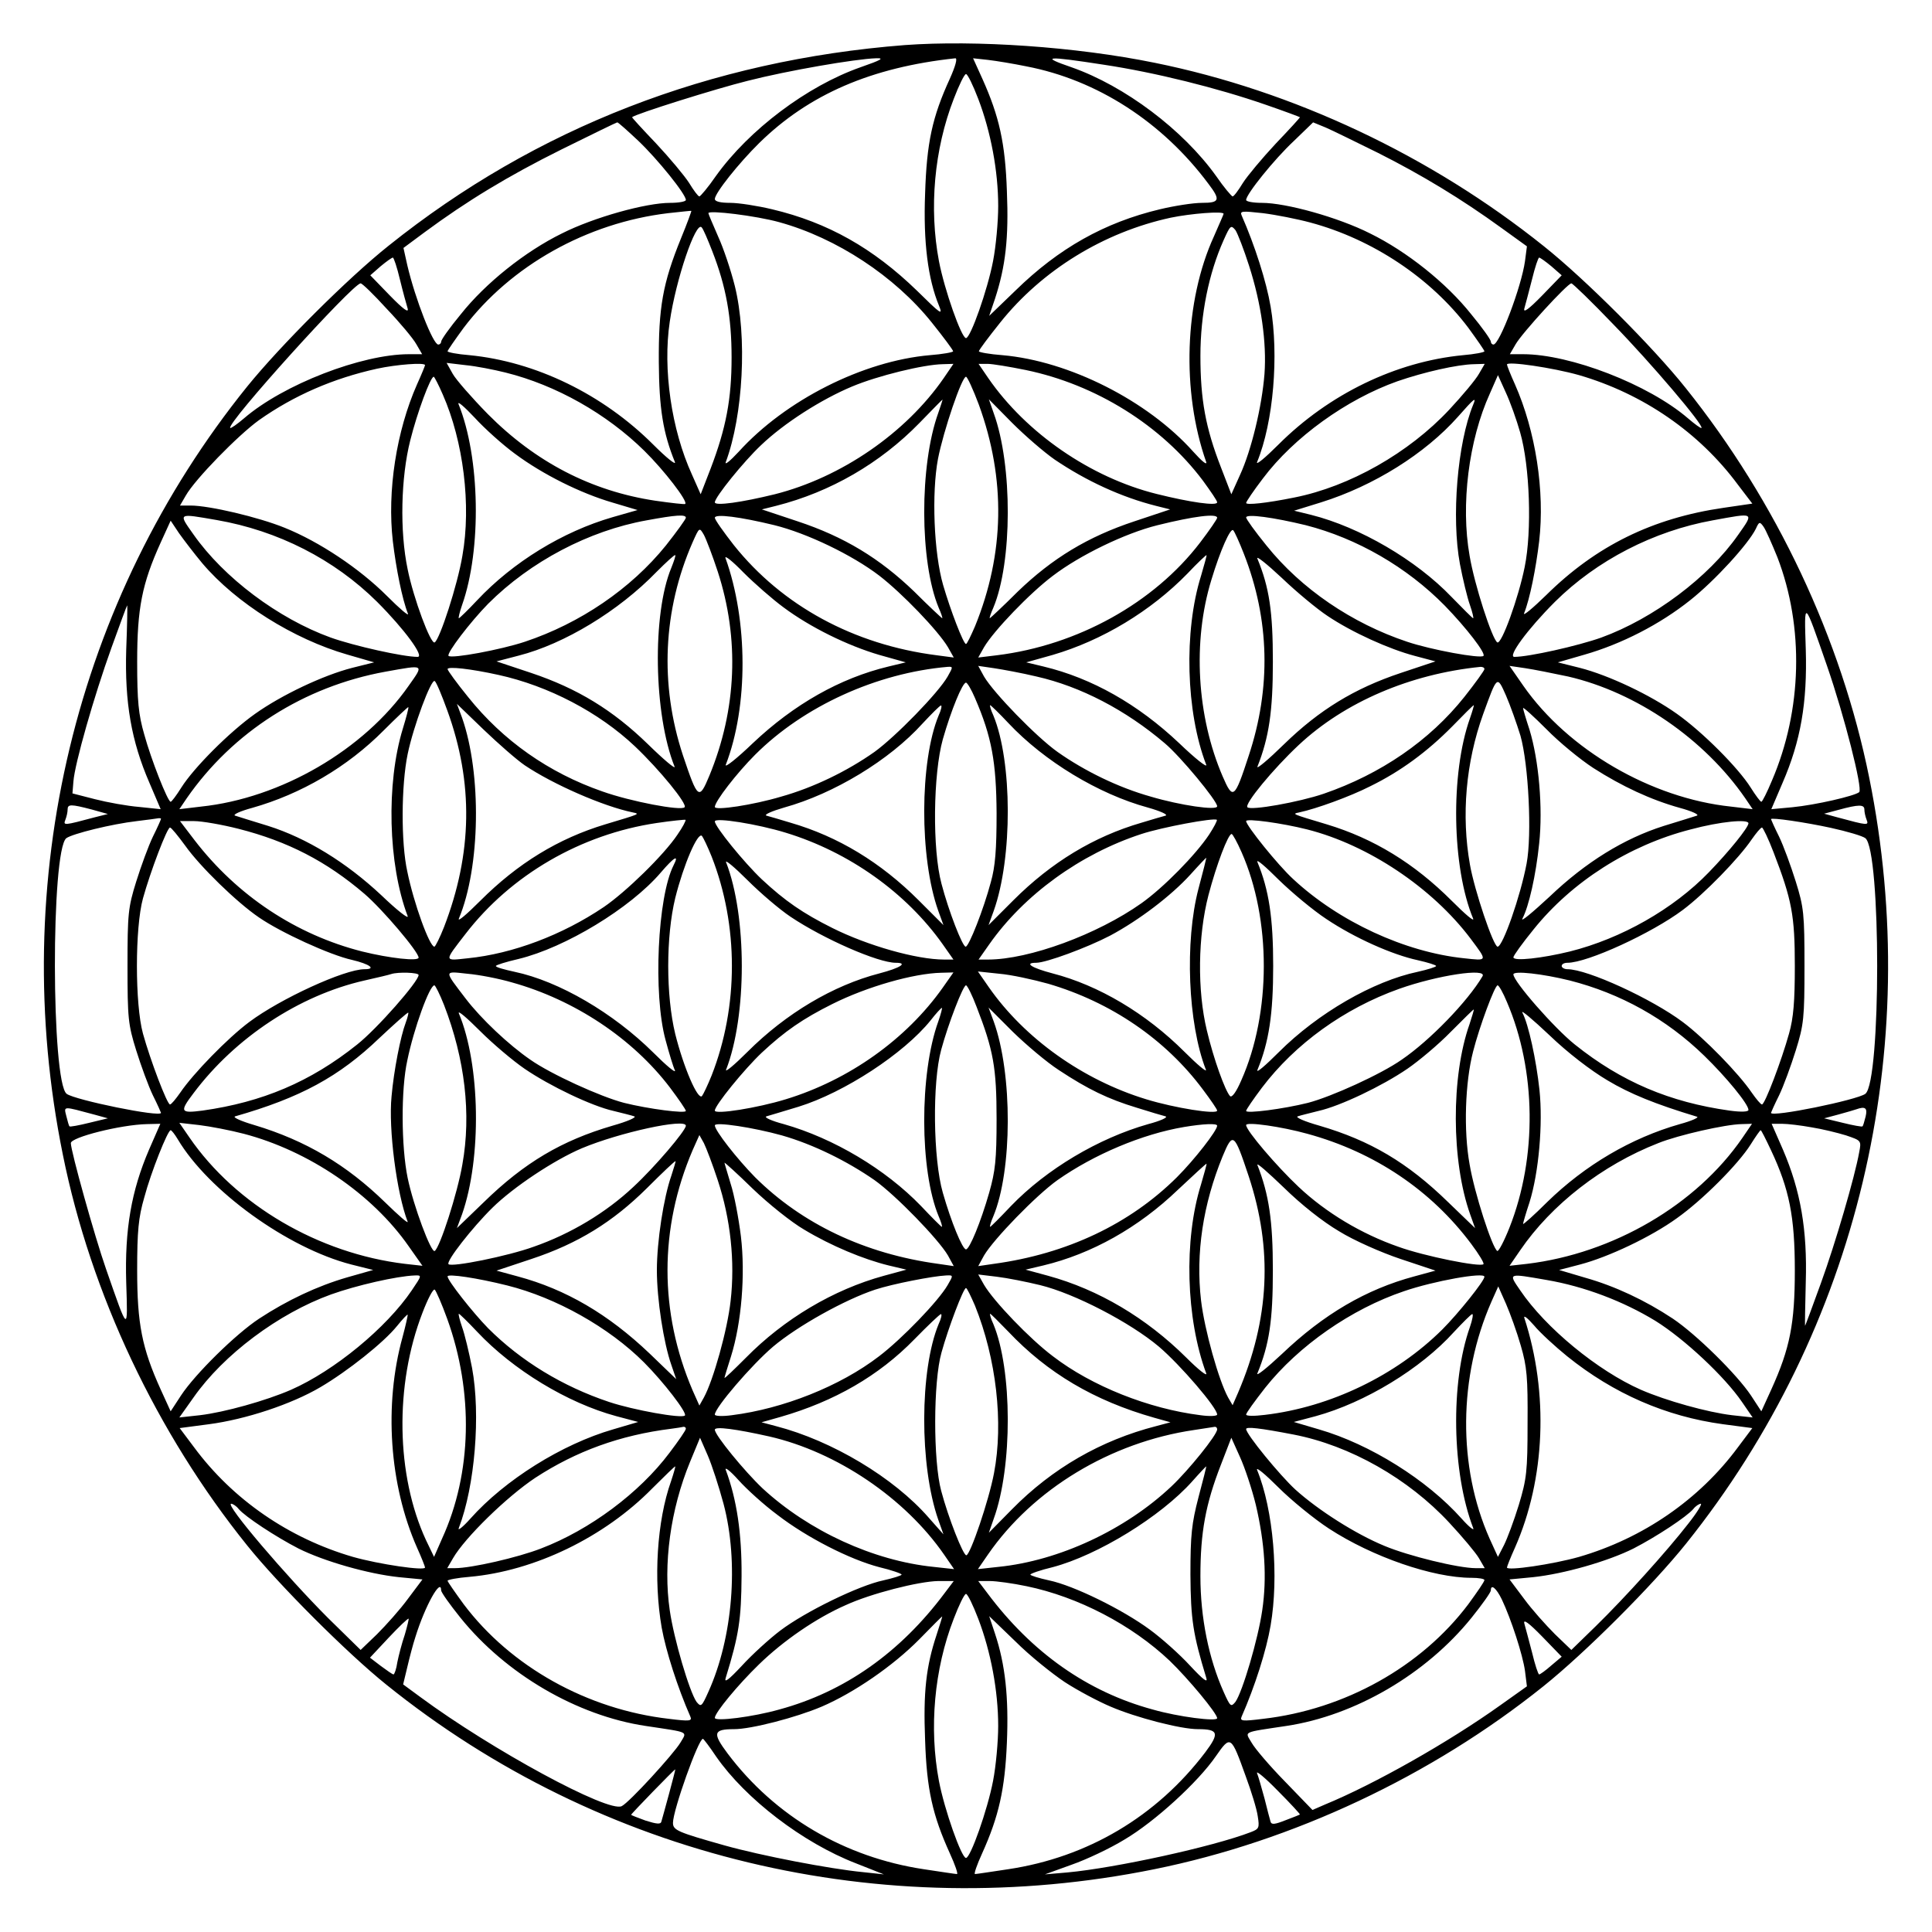 <?xml version="1.0" standalone="no"?>
<!DOCTYPE svg PUBLIC "-//W3C//DTD SVG 20010904//EN"
 "http://www.w3.org/TR/2001/REC-SVG-20010904/DTD/svg10.dtd">
<svg version="1.0" xmlns="http://www.w3.org/2000/svg"
 width="600pt" height="600pt" viewBox="0 0 600 600"
 preserveAspectRatio="xMidYMid meet">

<g transform="translate(0,600) scale(0.1,-0.1)"
fill="#000000" stroke="none">
<path d="M2810 5860 c-604 -47 -1146 -257 -1603 -623 -127 -101 -337 -311
-439 -437 -535 -663 -745 -1537 -573 -2385 87 -433 292 -866 573 -1215 98
-122 310 -334 432 -432 665 -536 1537 -745 2385 -573 430 87 860 289 1208 568
131 105 339 313 444 444 532 665 739 1532 568 2378 -87 431 -288 858 -570
1210 -102 128 -312 338 -440 440 -352 282 -779 483 -1209 570 -245 50 -556 71
-776 55z m-138 -69 c-165 -58 -346 -194 -449 -338 -24 -35 -48 -63 -51 -63 -4
0 -18 19 -32 42 -14 22 -60 77 -102 122 -42 44 -76 81 -75 82 10 10 262 89
359 113 125 32 335 68 398 70 28 1 18 -5 -48 -28z m278 -35 c-55 -120 -72
-199 -77 -357 -6 -151 9 -266 43 -348 13 -32 6 -27 -68 46 -136 132 -277 212
-450 253 -46 11 -104 20 -130 20 -30 0 -48 4 -48 12 0 18 74 111 138 174 154
151 348 235 609 263 7 0 0 -25 -17 -63z m237 38 c220 -42 423 -173 566 -365
38 -50 35 -59 -20 -59 -27 0 -85 -9 -131 -20 -172 -41 -314 -121 -448 -252
l-82 -79 18 53 c33 101 43 189 37 334 -5 150 -24 233 -76 349 l-29 64 46 -5
c26 -3 80 -12 119 -20z m241 5 c159 -24 352 -72 502 -124 58 -20 106 -38 107
-39 1 -1 -33 -38 -75 -82 -42 -45 -88 -100 -102 -122 -14 -23 -28 -42 -32 -42
-3 0 -27 28 -51 63 -103 144 -284 280 -449 338 -99 34 -81 36 100 8z m-390
-106 c39 -102 62 -224 62 -333 0 -48 -7 -125 -16 -171 -17 -89 -70 -239 -84
-239 -14 0 -67 150 -84 239 -31 164 -15 347 46 504 16 42 33 77 38 77 5 0 22
-35 38 -77z m-1056 -130 c60 -57 148 -166 148 -184 0 -5 -22 -9 -49 -9 -75 0
-237 -45 -336 -95 -114 -56 -237 -154 -314 -251 -34 -41 -61 -79 -61 -85 0 -5
-4 -9 -9 -9 -16 0 -71 140 -96 246 l-12 54 66 49 c130 96 258 174 425 257 93
46 171 84 173 84 3 0 32 -26 65 -57z m2298 -38 c135 -68 259 -143 383 -233
l79 -57 -6 -46 c-11 -79 -79 -259 -98 -259 -4 0 -8 4 -8 9 0 6 -27 44 -61 85
-77 97 -200 195 -314 251 -99 50 -261 95 -336 95 -27 0 -49 4 -49 9 0 18 88
127 148 183 l60 58 39 -16 c21 -9 94 -45 163 -79z m-2165 -265 c-57 -140 -70
-215 -69 -385 1 -144 13 -219 50 -310 4 -11 -26 13 -67 54 -157 157 -366 258
-571 278 -38 3 -68 9 -68 12 0 3 23 36 50 73 146 193 383 326 635 356 39 4 71
8 72 7 1 0 -13 -39 -32 -85z m1954 49 c194 -52 375 -173 491 -327 27 -37 50
-70 50 -73 0 -3 -30 -9 -66 -12 -209 -20 -417 -121 -574 -278 -41 -41 -70 -65
-66 -54 51 124 68 332 42 483 -13 77 -49 190 -90 283 -6 14 2 14 66 7 40 -5
106 -18 147 -29z m-1649 1 c178 -49 359 -168 474 -312 36 -45 66 -85 66 -89 0
-3 -33 -9 -72 -12 -208 -18 -449 -140 -594 -300 -26 -28 -44 -43 -40 -32 54
145 67 390 28 547 -12 48 -35 117 -52 154 -16 37 -30 69 -30 72 0 10 148 -8
220 -28z m1380 26 c0 -2 -14 -33 -30 -70 -92 -201 -101 -482 -24 -701 3 -11
-14 3 -40 32 -142 159 -386 282 -593 300 -40 3 -73 9 -73 12 0 4 30 44 66 89
130 163 322 281 530 326 63 13 164 21 164 12z m-1588 -116 c43 -110 60 -205
60 -330 0 -129 -17 -219 -65 -345 l-31 -80 -27 61 c-64 140 -91 328 -69 475
19 131 81 313 99 293 5 -5 19 -38 33 -74z m1667 -45 c38 -118 55 -239 48 -336
-8 -102 -41 -238 -76 -314 l-27 -60 -32 83 c-48 123 -64 211 -64 347 0 129 26
256 72 359 21 47 23 48 37 31 7 -11 26 -60 42 -110z m-2637 -43 c9 -37 20 -77
24 -90 4 -15 -13 -3 -55 40 l-61 63 32 28 c18 15 35 27 38 27 3 0 13 -30 22
-68z m3576 41 l32 -28 -61 -63 c-42 -43 -59 -55 -55 -40 4 13 14 53 24 91 9
37 19 67 22 67 3 0 20 -12 38 -27z m-3617 -132 c41 -43 82 -92 92 -110 l18
-31 -41 0 c-147 0 -390 -94 -512 -199 -21 -18 -41 -32 -43 -30 -13 13 381 449
405 449 5 0 41 -35 81 -79z m3810 -49 c116 -119 281 -313 273 -321 -2 -2 -21
12 -42 30 -122 105 -365 199 -512 199 l-41 0 18 31 c20 35 161 189 173 189 4
0 63 -57 131 -128z m-3691 -126 c0 -2 -11 -29 -25 -60 -64 -145 -93 -331 -75
-487 10 -84 29 -180 47 -225 3 -9 -26 16 -65 55 -86 86 -211 169 -318 212 -81
33 -234 69 -292 69 l-33 0 18 31 c29 51 162 187 227 234 109 77 231 130 367
160 60 13 149 20 149 11z m250 -23 c157 -39 314 -128 431 -243 61 -60 136
-157 127 -165 -1 -2 -44 3 -93 10 -199 30 -372 120 -520 269 -49 50 -99 107
-109 125 l-19 34 59 -7 c32 -3 88 -14 124 -23z m1361 -17 c-118 -171 -319
-309 -525 -361 -102 -25 -186 -37 -186 -25 0 16 90 127 143 177 72 69 188 143
284 183 79 33 221 68 281 69 l33 1 -30 -44z m254 25 c218 -45 422 -172 551
-344 24 -33 44 -62 44 -67 0 -12 -84 0 -188 26 -205 51 -405 189 -523 360
l-30 44 28 0 c15 0 69 -9 118 -19z m1408 -12 c-10 -18 -51 -67 -92 -111 -126
-135 -310 -239 -481 -273 -89 -18 -150 -24 -150 -17 0 4 23 38 52 76 96 128
260 246 418 302 81 28 185 52 238 53 l33 1 -18 -31z m311 -4 c199 -58 373
-178 493 -340 l45 -59 -89 -13 c-221 -32 -396 -118 -551 -271 -41 -40 -72 -66
-69 -57 18 44 37 140 47 224 18 156 -11 342 -75 487 -14 31 -25 59 -25 62 0
11 143 -10 224 -33z m-3529 -60 c64 -145 89 -344 61 -501 -15 -90 -70 -259
-86 -269 -12 -8 -66 137 -84 227 -25 119 -21 285 8 400 22 88 63 198 73 198 2
0 15 -25 28 -55z m1665 -32 c84 -231 80 -462 -12 -688 -13 -30 -25 -55 -28
-55 -8 0 -48 104 -71 183 -29 100 -36 286 -16 392 17 87 74 255 87 255 4 0 22
-39 40 -87z m1681 -86 c30 -104 37 -306 14 -418 -19 -95 -72 -242 -85 -234
-16 10 -71 179 -86 269 -28 158 -3 359 63 504 l25 57 24 -53 c14 -30 34 -86
45 -125z m-3122 -66 c86 -64 204 -123 304 -152 l77 -23 -77 -22 c-156 -45
-310 -140 -421 -258 -29 -31 -55 -56 -57 -56 -2 0 2 18 10 41 61 172 56 459
-11 624 -4 11 18 -8 50 -42 31 -34 88 -85 125 -112z m1315 127 c-59 -163 -58
-463 1 -605 8 -18 13 -33 11 -33 -1 0 -41 37 -87 83 -107 103 -217 170 -362
218 l-111 37 44 11 c170 43 324 133 445 257 39 40 71 73 72 73 1 1 -5 -18 -13
-41z m361 -145 c99 -67 208 -117 315 -144 l44 -11 -111 -37 c-145 -48 -255
-115 -362 -218 -46 -46 -86 -83 -87 -83 -2 0 3 15 11 33 59 141 60 442 1 604
l-15 43 72 -73 c40 -40 99 -91 132 -114z m1300 170 c-49 -119 -68 -351 -41
-495 9 -47 23 -105 31 -127 8 -23 12 -41 10 -41 -2 0 -32 30 -67 66 -110 115
-285 217 -436 255 l-53 13 84 26 c163 51 323 151 425 266 51 58 58 63 47 37z
m-3902 -358 c190 -33 365 -122 498 -254 85 -85 148 -171 126 -171 -45 0 -197
34 -270 60 -163 59 -332 186 -426 320 -48 68 -50 66 72 45z m1457 7 c0 -4 -28
-43 -62 -86 -109 -135 -267 -242 -438 -299 -75 -25 -227 -53 -237 -44 -7 8 68
106 123 162 131 131 313 227 492 259 92 17 122 19 122 8z m275 -23 c101 -25
241 -92 326 -157 70 -54 182 -170 213 -222 l18 -32 -53 7 c-258 33 -480 154
-630 342 -32 41 -59 79 -59 85 0 13 78 3 185 -23z m1375 23 c0 -4 -24 -39 -53
-77 -143 -187 -380 -319 -631 -350 l-58 -7 18 32 c30 51 142 168 214 222 84
64 224 132 325 157 113 28 185 37 185 23z m275 -23 c160 -41 314 -130 432
-250 67 -69 128 -148 120 -156 -10 -9 -163 19 -237 44 -171 57 -329 164 -437
299 -35 43 -63 82 -63 87 0 12 86 0 185 -24z m1343 -30 c-92 -132 -263 -260
-425 -319 -73 -26 -225 -60 -270 -60 -22 0 41 86 126 171 130 129 307 220 490
253 131 24 129 26 79 -45z m-4770 -88 c105 -124 284 -236 451 -284 l83 -24
-68 -17 c-90 -23 -219 -84 -302 -143 -79 -56 -190 -167 -229 -229 -15 -24 -30
-44 -33 -44 -9 0 -61 132 -82 209 -18 62 -22 104 -22 226 0 166 15 242 73 370
l31 68 26 -39 c15 -21 47 -63 72 -93z m4892 18 c83 -216 77 -474 -17 -693 -15
-36 -30 -66 -33 -66 -3 0 -18 20 -33 44 -39 62 -150 173 -229 229 -83 59 -212
120 -302 143 l-68 17 83 24 c115 33 234 94 328 169 77 61 181 175 204 222 10
22 12 23 24 6 7 -10 26 -53 43 -95z m-3291 -44 c68 -209 59 -428 -26 -634 -32
-77 -36 -74 -82 63 -73 221 -62 452 30 662 21 47 21 47 35 23 7 -13 27 -65 43
-114z m1634 55 c80 -204 85 -416 15 -627 -44 -135 -49 -138 -81 -64 -80 186
-94 418 -35 610 28 93 60 164 68 154 4 -4 19 -37 33 -73z m-1778 -43 c-60
-143 -55 -456 10 -618 3 -9 -34 22 -83 70 -109 106 -219 173 -362 221 l-108
36 69 18 c141 36 310 138 428 260 30 30 56 54 58 52 2 -1 -4 -19 -12 -39z
m348 -123 c83 -62 199 -119 298 -148 l82 -23 -54 -13 c-150 -36 -293 -117
-421 -238 -50 -48 -88 -78 -84 -67 70 181 69 448 -1 642 -3 10 22 -10 56 -45
34 -34 90 -83 124 -108z m1297 98 c-54 -172 -47 -424 16 -587 4 -11 -34 19
-84 67 -128 121 -271 202 -421 238 l-54 13 82 23 c154 45 305 136 419 253 31
33 58 58 59 57 1 -1 -7 -30 -17 -64z m393 -125 c76 -51 191 -103 271 -124 l64
-17 -108 -36 c-144 -48 -253 -115 -362 -221 -49 -48 -86 -79 -83 -70 36 91 48
172 48 326 0 156 -11 230 -48 320 -5 11 29 -16 76 -60 46 -44 110 -97 142
-118z m-3731 -104 c-5 -165 16 -285 72 -414 l35 -82 -67 7 c-37 3 -98 14 -137
24 l-70 18 3 37 c4 55 64 265 118 415 26 72 48 132 49 132 1 0 0 -62 -3 -137z
m5282 -51 c54 -156 111 -381 100 -392 -14 -12 -136 -40 -208 -47 l-65 -6 35
82 c56 129 77 249 72 414 -5 157 -7 159 66 -51z m-4405 -62 c-139 -199 -397
-349 -645 -375 l-67 -8 23 34 c143 206 364 347 617 393 123 22 120 24 72 -44z
m279 34 c155 -34 312 -116 424 -222 77 -73 164 -180 154 -189 -11 -12 -168 18
-255 49 -167 58 -309 158 -417 293 -35 43 -64 83 -64 87 0 9 72 1 158 -18z
m1395 -5 c-29 -51 -162 -187 -227 -234 -85 -60 -190 -111 -290 -139 -87 -26
-206 -44 -206 -32 0 17 68 105 125 162 151 151 378 254 598 273 17 1 17 0 0
-30z m276 0 c137 -31 277 -104 398 -207 49 -41 163 -179 163 -196 0 -14 -115
3 -206 30 -100 28 -205 79 -290 139 -66 47 -198 183 -228 234 l-18 33 48 -7
c27 -4 87 -15 133 -26z m1391 23 c0 -4 -28 -43 -62 -86 -108 -136 -260 -240
-437 -301 -76 -26 -227 -53 -237 -42 -10 10 80 119 159 193 143 134 347 221
565 243 6 0 12 -2 12 -7z m260 -23 c212 -49 423 -194 550 -378 l23 -34 -67 8
c-248 26 -506 176 -645 375 l-43 62 48 -7 c27 -4 87 -16 134 -26z m-3481 -105
c82 -225 78 -445 -10 -673 -13 -33 -27 -61 -30 -61 -15 0 -64 135 -84 233 -20
90 -19 268 1 365 18 87 73 234 84 227 5 -3 22 -44 39 -91z m3333 -79 c25 -89
36 -307 19 -397 -19 -101 -74 -258 -90 -258 -13 0 -72 175 -86 255 -27 152
-13 317 41 467 44 121 43 121 71 58 13 -30 33 -86 45 -125z m-1694 117 c52
-120 66 -199 67 -357 0 -113 -4 -166 -18 -215 -22 -83 -68 -200 -78 -200 -10
0 -53 111 -75 195 -29 107 -26 342 4 449 26 91 61 176 72 176 4 0 17 -22 28
-48z m-1777 -95 c-52 -170 -46 -421 15 -582 4 -11 -33 18 -82 65 -109 102
-231 177 -351 215 -48 15 -95 29 -103 32 -8 3 16 14 53 24 152 43 296 127 409
241 40 40 74 72 76 72 2 -1 -6 -31 -17 -67z m379 -114 c88 -59 243 -127 335
-146 23 -5 25 -4 -85 -37 -146 -44 -272 -121 -389 -238 -41 -41 -70 -66 -66
-55 67 160 71 450 10 624 l-16 43 83 -80 c46 -44 103 -94 128 -111z m1285 155
c-59 -143 -60 -442 -1 -607 l16 -44 -77 77 c-118 118 -250 198 -398 241 -33
10 -67 20 -75 22 -8 3 17 14 55 25 155 43 327 147 430 261 28 30 53 55 57 56
4 1 1 -14 -7 -31z m217 -24 c111 -118 279 -220 433 -262 39 -11 63 -22 55 -25
-8 -2 -42 -12 -75 -22 -148 -43 -280 -123 -398 -241 l-77 -77 16 44 c59 165
58 464 -1 607 -8 17 -12 32 -10 32 2 0 28 -25 57 -56z m1433 15 c-61 -172 -56
-463 10 -622 4 -11 -25 14 -66 55 -117 117 -243 194 -389 238 -110 33 -108 32
-85 37 52 11 157 49 220 81 94 46 177 107 255 186 35 36 65 66 67 66 1 0 -4
-18 -12 -41z m383 -154 c89 -57 179 -99 269 -124 37 -10 61 -21 53 -24 -8 -3
-55 -17 -103 -32 -123 -39 -242 -112 -355 -220 -53 -49 -90 -80 -84 -68 20 38
42 135 52 233 12 111 -1 259 -30 354 -11 33 -20 64 -20 67 0 4 33 -26 73 -66
39 -40 105 -94 145 -120z m-4663 -129 l50 -14 -40 -10 c-97 -26 -99 -26 -92
-8 4 10 7 24 7 32 0 17 10 17 75 0z m5505 0 c0 -8 3 -22 7 -32 7 -18 4 -18
-92 8 l-40 11 45 12 c62 17 80 17 80 1z m-5290 -29 c0 -2 -11 -27 -25 -55 -14
-29 -37 -92 -52 -140 -25 -80 -27 -100 -27 -262 0 -162 2 -182 27 -262 15 -48
38 -111 52 -140 14 -28 25 -53 25 -54 0 -15 -268 40 -293 59 -48 37 -49 756
-1 794 20 14 141 44 219 53 33 4 63 8 68 9 4 0 7 0 7 -2z m1604 -49 c-42 -63
-160 -178 -229 -225 -129 -87 -283 -145 -422 -159 -75 -8 -75 -12 -7 76 141
183 358 309 593 344 47 7 88 11 90 10 2 -2 -9 -23 -25 -46z m336 6 c197 -60
375 -187 488 -347 l33 -47 -29 0 c-85 0 -237 43 -347 98 -92 46 -147 84 -219
151 -55 52 -146 164 -146 180 0 13 132 -8 220 -35z m1315 -6 c-42 -63 -141
-164 -210 -213 -137 -97 -349 -175 -477 -175 l-29 0 33 47 c108 154 283 281
473 343 64 21 225 51 234 44 2 -2 -9 -23 -24 -46z m305 16 c189 -48 388 -181
507 -339 53 -71 54 -69 -20 -61 -184 19 -389 114 -531 246 -47 43 -146 166
-146 180 0 9 111 -6 190 -26z m1626 5 c50 -11 98 -25 107 -32 49 -38 49 -756
0 -794 -25 -19 -293 -74 -293 -59 0 1 11 26 25 54 14 29 37 92 52 140 25 80
27 101 27 262 0 161 -2 182 -27 262 -15 48 -38 111 -52 140 -14 28 -25 53 -25
54 0 6 108 -10 186 -27z m-4945 -3 c153 -39 273 -101 391 -202 56 -48 168
-180 168 -198 0 -12 -90 -2 -175 19 -205 52 -388 173 -521 346 l-45 59 44 0
c24 0 87 -11 138 -24z m4689 17 c-1 -14 -60 -87 -123 -152 -110 -114 -272
-206 -432 -246 -86 -21 -175 -31 -175 -18 0 5 28 44 63 87 119 148 296 261
487 310 93 25 180 33 180 19z m-4855 -69 c46 -65 160 -176 229 -223 68 -47
221 -117 289 -132 55 -13 77 -29 39 -29 -62 0 -262 -92 -358 -164 -67 -50
-174 -160 -214 -219 -14 -20 -28 -37 -32 -37 -9 0 -61 137 -84 220 -25 91 -25
329 0 420 23 83 75 220 84 220 4 0 25 -26 47 -56z m4933 -21 c57 -148 66 -196
66 -353 0 -109 -4 -161 -18 -210 -23 -83 -75 -220 -84 -220 -4 0 -18 17 -32
37 -40 59 -147 169 -214 219 -96 72 -296 164 -358 164 -10 0 -18 5 -18 10 0 6
8 10 18 10 62 0 262 92 358 164 67 50 174 160 214 219 14 20 28 37 32 37 3 0
20 -35 36 -77z m-3298 -13 c84 -214 84 -466 0 -680 -12 -30 -26 -59 -30 -64
-13 -13 -57 89 -83 193 -29 120 -29 302 0 422 26 104 70 206 83 193 4 -5 18
-34 30 -64z m1646 13 c92 -208 92 -499 -1 -708 -15 -35 -29 -55 -35 -49 -15
16 -51 115 -72 204 -30 124 -28 293 5 420 25 95 61 190 72 190 3 0 17 -25 31
-57z m-1764 -40 c-50 -98 -64 -401 -25 -543 11 -41 24 -84 29 -94 4 -11 -26
14 -67 55 -124 123 -293 222 -431 251 -32 7 -58 14 -58 18 0 3 32 13 71 22
144 35 346 157 441 268 42 49 58 58 40 23z m363 -160 c103 -69 272 -143 327
-143 39 0 14 -16 -51 -33 -143 -37 -290 -124 -410 -244 -40 -40 -70 -65 -66
-55 65 167 65 477 0 644 -4 10 26 -15 66 -55 41 -41 101 -92 134 -114z m1267
87 c-43 -164 -33 -418 23 -562 4 -10 -26 15 -66 55 -120 120 -267 207 -410
244 -65 17 -90 33 -51 33 31 0 158 47 229 84 90 48 190 124 250 190 26 29 49
53 49 52 1 0 -10 -44 -24 -96z m397 -94 c88 -59 205 -111 284 -128 31 -7 57
-15 57 -18 0 -3 -26 -11 -57 -18 -138 -29 -310 -128 -432 -250 -41 -41 -70
-66 -66 -55 36 87 49 174 49 323 0 149 -13 236 -49 323 -4 11 25 -14 66 -55
41 -40 107 -95 148 -122z m-2819 -174 c0 -20 -129 -167 -191 -216 -145 -116
-295 -179 -480 -205 -69 -9 -72 -4 -28 54 129 172 328 304 531 350 40 9 78 18
83 20 21 7 85 5 85 -3z m290 -23 c194 -54 375 -174 491 -327 27 -36 49 -68 49
-72 0 -9 -116 6 -192 25 -73 19 -227 89 -291 134 -67 46 -153 127 -201 190
-68 89 -68 85 5 77 36 -3 98 -15 139 -27z m1338 -16 c-113 -160 -291 -287
-488 -347 -88 -27 -220 -48 -220 -35 0 16 91 128 146 180 72 67 127 105 219
151 108 54 252 95 338 97 l38 1 -33 -47z m327 12 c195 -57 365 -173 481 -329
24 -32 44 -61 44 -65 0 -13 -132 8 -220 35 -197 60 -378 189 -489 348 l-34 49
66 -7 c37 -3 105 -18 152 -31z m1349 23 c-46 -78 -163 -199 -251 -259 -64 -45
-218 -115 -291 -134 -76 -19 -192 -34 -192 -25 0 4 22 36 49 72 103 136 255
246 426 307 118 42 275 66 259 39z m271 -13 c157 -40 300 -119 418 -234 68
-66 137 -150 137 -168 0 -6 -23 -7 -59 -2 -185 26 -335 89 -480 205 -64 51
-191 196 -191 218 0 12 90 2 175 -19z m-3496 -76 c65 -168 85 -339 57 -495
-15 -89 -70 -259 -86 -269 -11 -7 -66 140 -84 227 -20 97 -21 275 -1 365 20
98 69 233 84 233 3 0 17 -28 30 -61z m1654 -6 c52 -134 62 -188 62 -348 0
-127 -4 -162 -23 -229 -26 -91 -61 -176 -72 -176 -11 0 -46 85 -72 176 -30
104 -33 342 -5 444 22 81 68 200 77 200 4 0 19 -30 33 -67z m1647 15 c91 -212
94 -482 8 -700 -17 -43 -34 -75 -38 -73 -16 10 -71 180 -86 269 -19 105 -14
255 11 351 19 75 67 205 76 205 4 0 17 -23 29 -52z m-3051 -207 c79 -54 209
-116 276 -131 28 -7 57 -14 65 -17 8 -3 -22 -16 -68 -29 -157 -46 -273 -114
-400 -238 l-83 -80 16 43 c61 174 57 464 -10 624 -4 11 25 -14 66 -55 41 -41
103 -93 138 -117z m1285 147 c-59 -163 -58 -463 1 -605 8 -18 12 -33 10 -33
-2 0 -31 29 -65 65 -110 114 -271 210 -426 254 -38 10 -62 21 -54 24 8 2 53
16 100 30 142 44 327 165 410 268 17 22 33 39 35 39 2 0 -3 -19 -11 -42z m374
-151 c91 -60 153 -90 242 -117 41 -13 82 -25 90 -27 8 -3 -16 -14 -54 -24
-155 -44 -316 -140 -426 -254 -34 -36 -63 -65 -65 -65 -2 0 2 15 10 33 59 142
60 442 1 605 l-16 43 75 -75 c42 -41 106 -95 143 -119z m1276 143 c-58 -163
-57 -427 2 -592 l15 -42 -83 80 c-127 124 -243 192 -400 238 -46 13 -76 26
-68 29 8 3 38 10 65 17 67 15 197 77 276 131 35 24 96 75 134 114 39 39 71 71
72 70 1 0 -5 -21 -13 -45z m428 -175 c70 -42 149 -74 278 -113 8 -2 -16 -13
-53 -23 -151 -43 -294 -127 -412 -242 -41 -41 -75 -71 -75 -68 0 3 9 34 20 67
29 93 42 243 31 349 -10 93 -34 204 -53 240 -6 11 31 -20 84 -70 56 -54 129
-110 180 -140z m-3732 179 c-16 -42 -37 -149 -44 -229 -10 -101 16 -301 50
-389 3 -8 -28 19 -70 60 -119 116 -246 192 -406 240 -41 12 -68 24 -60 27 203
58 323 123 449 244 47 44 87 80 89 78 1 -1 -2 -15 -8 -31z m-965 -286 l40 -11
-58 -14 c-32 -8 -60 -13 -61 -11 -2 1 -6 16 -10 32 -8 32 -12 31 89 4z m5499
-5 c-4 -16 -8 -30 -10 -31 -1 -2 -29 3 -61 11 l-58 14 45 12 c25 7 50 14 55
16 28 10 35 4 29 -22z m-5331 -103 c-55 -128 -76 -248 -71 -413 5 -157 7 -158
-63 43 -35 100 -109 365 -109 390 0 18 154 57 236 59 l42 1 -35 -80z m294 49
c202 -53 399 -187 512 -349 l43 -61 -54 6 c-268 32 -526 183 -670 393 l-31 45
62 -7 c33 -4 96 -16 138 -27z m1373 25 c0 -15 -97 -129 -163 -190 -85 -80
-195 -146 -310 -186 -80 -29 -254 -64 -264 -54 -9 8 74 114 136 175 66 65 193
149 278 185 117 49 323 94 323 70z m298 -30 c98 -28 203 -80 288 -139 66 -47
198 -183 228 -234 l18 -33 -48 7 c-228 31 -423 124 -569 269 -56 57 -125 145
-125 161 0 12 122 -7 208 -31z m1352 30 c0 -15 -70 -105 -125 -160 -146 -145
-341 -238 -569 -269 l-48 -7 18 33 c30 51 162 187 228 234 114 80 263 143 393
165 60 10 103 12 103 4z m280 -25 c209 -57 385 -176 509 -342 24 -32 41 -60
38 -63 -10 -10 -184 25 -264 54 -115 40 -225 106 -310 186 -68 64 -163 175
-163 192 0 11 111 -5 190 -27z m1351 -13 c-143 -208 -402 -359 -669 -391 l-54
-6 33 48 c97 142 255 265 429 333 62 25 208 58 258 59 l33 1 -30 -44z m215 33
c32 -5 81 -17 107 -25 47 -16 48 -16 41 -52 -14 -78 -74 -283 -119 -407 -26
-72 -48 -131 -49 -132 -1 -2 0 59 2 135 5 163 -16 284 -71 412 l-35 80 32 0
c18 0 59 -5 92 -11z m-5074 -37 c95 -160 341 -338 539 -389 l68 -17 -81 -23
c-93 -27 -186 -71 -273 -128 -73 -48 -199 -172 -243 -239 l-32 -49 -31 68
c-58 128 -73 204 -73 370 0 122 4 164 22 226 21 79 73 209 82 209 3 0 13 -13
22 -28z m4948 -34 c57 -121 74 -207 74 -373 0 -166 -15 -242 -73 -370 l-31
-68 -32 49 c-44 66 -170 190 -243 239 -86 57 -180 101 -272 127 l-81 24 65 17
c88 23 221 86 301 144 79 56 190 167 229 229 15 24 29 44 31 44 2 0 16 -28 32
-62z m-3271 -93 c40 -121 54 -253 40 -375 -10 -91 -54 -247 -83 -300 l-14 -25
-21 47 c-104 243 -104 503 0 746 l21 47 14 -25 c7 -14 27 -66 43 -115z m1649
12 c75 -227 65 -443 -33 -672 l-17 -39 -14 24 c-29 53 -73 209 -84 301 -17
147 6 299 67 448 32 77 36 73 81 -62z m-1793 2 c-24 -68 -45 -204 -45 -294 0
-90 21 -226 45 -294 l15 -44 -82 79 c-129 123 -261 200 -410 240 l-66 18 108
36 c145 48 253 115 359 220 47 47 87 85 89 84 1 0 -5 -21 -13 -45z m2074 -173
c45 -28 131 -66 191 -86 l108 -36 -66 -18 c-149 -40 -281 -117 -411 -241 -47
-44 -81 -71 -76 -60 37 90 48 164 48 320 0 154 -12 235 -48 327 -3 9 33 -23
82 -70 54 -53 121 -106 172 -136z m-1661 5 c83 -50 184 -92 262 -111 l55 -13
-70 -19 c-157 -43 -310 -134 -429 -255 -36 -36 -66 -65 -66 -62 0 2 9 32 20
66 33 105 45 255 31 373 -7 57 -21 131 -32 164 -10 34 -19 63 -19 65 0 2 40
-34 88 -81 48 -46 120 -104 160 -127z m1232 141 c-54 -172 -47 -417 16 -587 4
-11 -24 11 -62 49 -124 123 -272 211 -429 254 l-70 19 55 13 c150 36 295 117
418 235 48 45 88 82 89 81 1 -1 -7 -30 -17 -64z m-2451 -329 c-79 -117 -241
-250 -375 -309 -78 -34 -207 -70 -283 -79 l-64 -7 44 62 c93 133 264 261 427
320 78 28 204 57 260 59 23 1 22 0 -9 -46z m296 15 c152 -38 316 -130 425
-239 60 -60 135 -157 127 -165 -10 -10 -160 17 -235 42 -144 48 -274 127 -376
229 -47 48 -126 148 -126 161 0 9 93 -5 185 -28z m1368 1 c-29 -50 -142 -167
-213 -221 -121 -93 -298 -163 -457 -183 -29 -4 -53 -3 -53 2 0 21 114 154 181
211 76 64 223 146 317 177 55 18 179 42 220 44 23 1 23 1 5 -30z m287 0 c107
-26 280 -116 369 -191 67 -57 181 -190 181 -211 0 -5 -24 -6 -52 -2 -160 20
-337 90 -458 183 -72 54 -184 171 -214 222 l-18 32 58 -7 c33 -4 93 -16 134
-26z m1380 26 c0 -13 -81 -114 -131 -164 -143 -142 -347 -241 -551 -265 -32
-4 -58 -4 -58 1 0 5 27 42 59 83 104 131 268 245 431 300 93 32 250 60 250 45z
m193 -10 c117 -20 238 -66 338 -127 90 -56 215 -173 269 -252 l33 -48 -64 7
c-76 9 -205 45 -283 79 -134 59 -296 192 -375 309 -37 54 -39 53 82 32z
m-3414 -121 c82 -227 77 -479 -16 -682 l-25 -57 -25 52 c-93 201 -98 481 -11
706 16 42 33 75 38 72 4 -3 22 -44 39 -91z m1639 41 c66 -164 89 -363 59 -520
-16 -85 -74 -255 -86 -255 -10 0 -56 117 -78 200 -25 92 -25 339 1 430 21 76
68 200 76 200 3 0 15 -25 28 -55z m1695 -124 c19 -65 22 -99 21 -241 0 -150
-3 -173 -27 -253 -15 -49 -36 -105 -46 -125 l-19 -37 -26 57 c-99 223 -97 502
6 736 l21 47 24 -54 c13 -30 34 -88 46 -130z m-3473 26 c-58 -210 -41 -458 45
-653 14 -31 25 -59 25 -62 0 -11 -143 10 -224 33 -199 58 -373 178 -493 340
l-45 60 91 12 c114 15 256 62 346 115 85 50 197 139 238 190 17 21 32 37 33
35 1 -1 -6 -33 -16 -70z m232 17 c111 -118 280 -221 432 -262 l68 -18 -78 -23
c-159 -46 -336 -157 -443 -277 -24 -27 -41 -40 -36 -29 50 130 68 352 41 497
-9 47 -23 105 -31 127 -8 23 -12 41 -10 41 2 0 28 -25 57 -56z m1433 24 c-59
-143 -60 -439 -1 -608 l16 -45 -46 52 c-108 124 -300 239 -474 284 l-45 12 60
17 c166 48 304 127 415 241 41 42 78 77 82 78 4 0 1 -14 -7 -31z m216 -23
c122 -129 267 -215 454 -268 l50 -14 -45 -12 c-171 -44 -322 -131 -447 -258
l-72 -73 15 43 c59 162 58 463 -1 605 -8 17 -12 32 -10 32 2 0 27 -25 56 -55z
m1434 14 c-61 -172 -56 -452 10 -624 5 -11 -12 2 -36 29 -107 120 -284 231
-443 277 l-78 23 68 18 c153 42 326 147 429 261 28 30 53 55 57 56 4 1 1 -17
-7 -40z m302 -91 c144 -116 307 -187 484 -211 l91 -12 -45 -60 c-120 -162
-294 -282 -493 -340 -81 -23 -224 -44 -224 -33 0 3 11 31 25 62 94 213 105
480 29 713 -3 10 10 0 30 -23 19 -23 66 -66 103 -96z m-2737 -225 c0 -5 -23
-38 -51 -75 -93 -124 -247 -239 -399 -297 -72 -28 -216 -61 -267 -61 l-24 0
18 31 c37 64 167 191 256 250 126 82 262 132 422 152 17 2 33 5 38 6 4 0 7 -2
7 -6z m259 -24 c210 -48 422 -192 543 -367 l31 -45 -64 7 c-186 19 -387 111
-531 244 -55 52 -148 165 -148 182 0 11 66 2 169 -21z m1391 22 c0 -17 -88
-126 -142 -177 -143 -135 -349 -231 -537 -250 l-64 -7 31 45 c140 203 381 349
640 387 31 5 60 9 65 10 4 0 7 -3 7 -8z m237 -16 c176 -34 357 -137 484 -274
41 -44 82 -93 92 -110 l18 -31 -28 0 c-54 0 -209 38 -283 69 -90 37 -206 111
-277 175 -48 44 -153 172 -153 188 0 8 43 3 147 -17z m-1770 -215 c48 -181 29
-416 -47 -584 -21 -47 -23 -48 -37 -31 -22 32 -70 194 -83 284 -21 143 2 313
63 461 l31 75 24 -55 c13 -30 35 -98 49 -150z m1653 -3 c28 -119 35 -227 20
-328 -13 -90 -61 -252 -83 -284 -14 -17 -16 -16 -37 31 -46 103 -72 230 -72
359 0 136 16 224 64 347 l32 83 27 -60 c15 -33 37 -99 49 -148z m-1816 73
c-44 -124 -55 -305 -29 -455 13 -72 49 -185 89 -276 6 -14 -2 -15 -66 -7 -254
29 -492 162 -638 356 -27 37 -50 70 -50 73 0 3 30 9 68 12 202 18 419 123 568
275 38 38 70 69 71 68 1 -1 -5 -22 -13 -46z m331 -105 c91 -70 224 -138 316
-162 38 -9 69 -20 69 -23 0 -3 -26 -11 -57 -18 -76 -16 -242 -97 -320 -156
-33 -25 -87 -74 -119 -109 -42 -45 -56 -55 -50 -37 41 133 48 181 49 315 1
133 -15 239 -49 330 -4 11 14 -3 39 -31 26 -29 80 -78 122 -109z m1307 55
c-21 -81 -25 -116 -25 -240 1 -140 8 -185 49 -320 6 -18 -8 -8 -50 37 -31 34
-88 85 -125 112 -84 62 -236 137 -313 153 -32 7 -58 15 -58 18 0 3 31 14 69
23 140 37 336 157 434 267 23 26 43 47 43 46 1 0 -10 -44 -24 -96z m405 -97
c135 -88 323 -153 443 -153 22 0 40 -3 40 -7 0 -5 -23 -38 -50 -75 -146 -194
-384 -327 -638 -356 -64 -8 -72 -7 -66 7 41 93 77 206 90 283 26 151 9 359
-42 483 -4 11 25 -13 66 -54 40 -40 111 -98 157 -128z m-3386 61 c20 -24 116
-87 186 -123 80 -40 217 -79 312 -89 l73 -7 -45 -60 c-24 -33 -68 -82 -96
-110 l-51 -49 -101 99 c-130 130 -322 355 -301 355 5 0 16 -7 23 -16z m4502
-46 c-66 -85 -196 -229 -287 -318 l-76 -74 -51 49 c-28 28 -72 77 -96 110
l-45 60 73 7 c95 10 232 49 312 89 70 36 166 99 186 123 7 9 18 16 23 16 5 0
-12 -28 -39 -62z m-2309 -215 c-138 -185 -311 -307 -514 -362 -81 -23 -200
-38 -200 -26 0 16 72 103 137 166 76 74 178 144 269 184 78 36 227 74 288 75
l48 0 -28 -37z m254 21 c160 -33 327 -120 445 -232 57 -55 147 -163 147 -178
0 -11 -120 4 -200 27 -203 55 -376 177 -514 362 l-28 37 36 0 c20 0 71 -7 114
-16z m-1818 -13 c0 -6 27 -44 60 -85 141 -175 362 -304 575 -336 139 -21 129
-16 108 -52 -21 -35 -158 -185 -182 -197 -41 -22 -404 175 -626 339 l-53 39
13 54 c7 30 18 72 25 93 30 97 80 186 80 145z m3294 -28 c29 -61 65 -172 72
-222 l6 -48 -83 -59 c-161 -115 -391 -245 -544 -308 l-39 -17 -86 89 c-47 48
-93 102 -103 120 -21 36 -31 31 108 52 213 32 434 161 575 336 33 41 60 79 60
85 0 21 17 7 34 -28z m-1626 -60 c39 -102 62 -224 62 -333 0 -48 -7 -125 -16
-171 -17 -89 -70 -239 -84 -239 -14 0 -67 150 -84 239 -31 164 -15 347 46 504
16 42 33 77 38 77 5 0 22 -35 38 -77z m-1781 -50 c-9 -26 -19 -65 -23 -85 -3
-21 -9 -38 -12 -38 -3 0 -20 12 -39 26 l-34 26 58 62 c32 34 60 61 62 59 1 -1
-4 -23 -12 -50z m1652 1 c-33 -99 -42 -179 -36 -328 5 -153 23 -233 77 -352
16 -35 26 -64 22 -64 -4 0 -50 7 -103 15 -246 37 -462 164 -609 359 -48 64
-45 76 20 76 53 0 192 36 272 70 100 43 221 126 303 209 38 39 70 71 71 71 1
0 -7 -25 -17 -56z m398 -148 c40 -26 104 -60 142 -76 79 -34 218 -70 271 -70
64 0 68 -12 23 -72 -151 -199 -365 -326 -612 -363 -53 -8 -99 -15 -103 -15 -4
0 6 29 22 64 52 115 71 200 77 344 6 141 -5 243 -37 339 l-18 54 82 -79 c44
-44 114 -100 153 -126z m1511 52 c-18 -16 -35 -28 -38 -28 -3 0 -13 30 -22 68
-10 37 -20 77 -24 90 -4 15 13 3 55 -40 l61 -63 -32 -27z m-2594 -283 c91
-131 269 -268 435 -332 l86 -34 -65 7 c-103 10 -316 51 -430 83 -145 41 -160
47 -160 70 0 39 79 261 93 261 2 0 21 -25 41 -55z m1645 -62 c17 -46 34 -101
37 -123 6 -37 4 -40 -22 -50 -117 -45 -419 -111 -569 -125 l-70 -6 83 30 c46
16 120 51 164 78 95 56 229 179 284 259 46 66 47 65 93 -63z m-1791 -53 c-11
-41 -22 -80 -24 -87 -2 -9 -14 -8 -49 3 -25 9 -45 17 -45 18 0 3 135 142 137
141 1 0 -8 -34 -19 -75z m1959 -65 c-1 -1 -21 -9 -45 -18 -33 -13 -43 -14 -46
-5 -2 7 -11 40 -19 73 -9 33 -19 68 -23 78 -4 10 25 -14 64 -54 40 -40 70 -73
69 -74z"/>
</g>
</svg>
